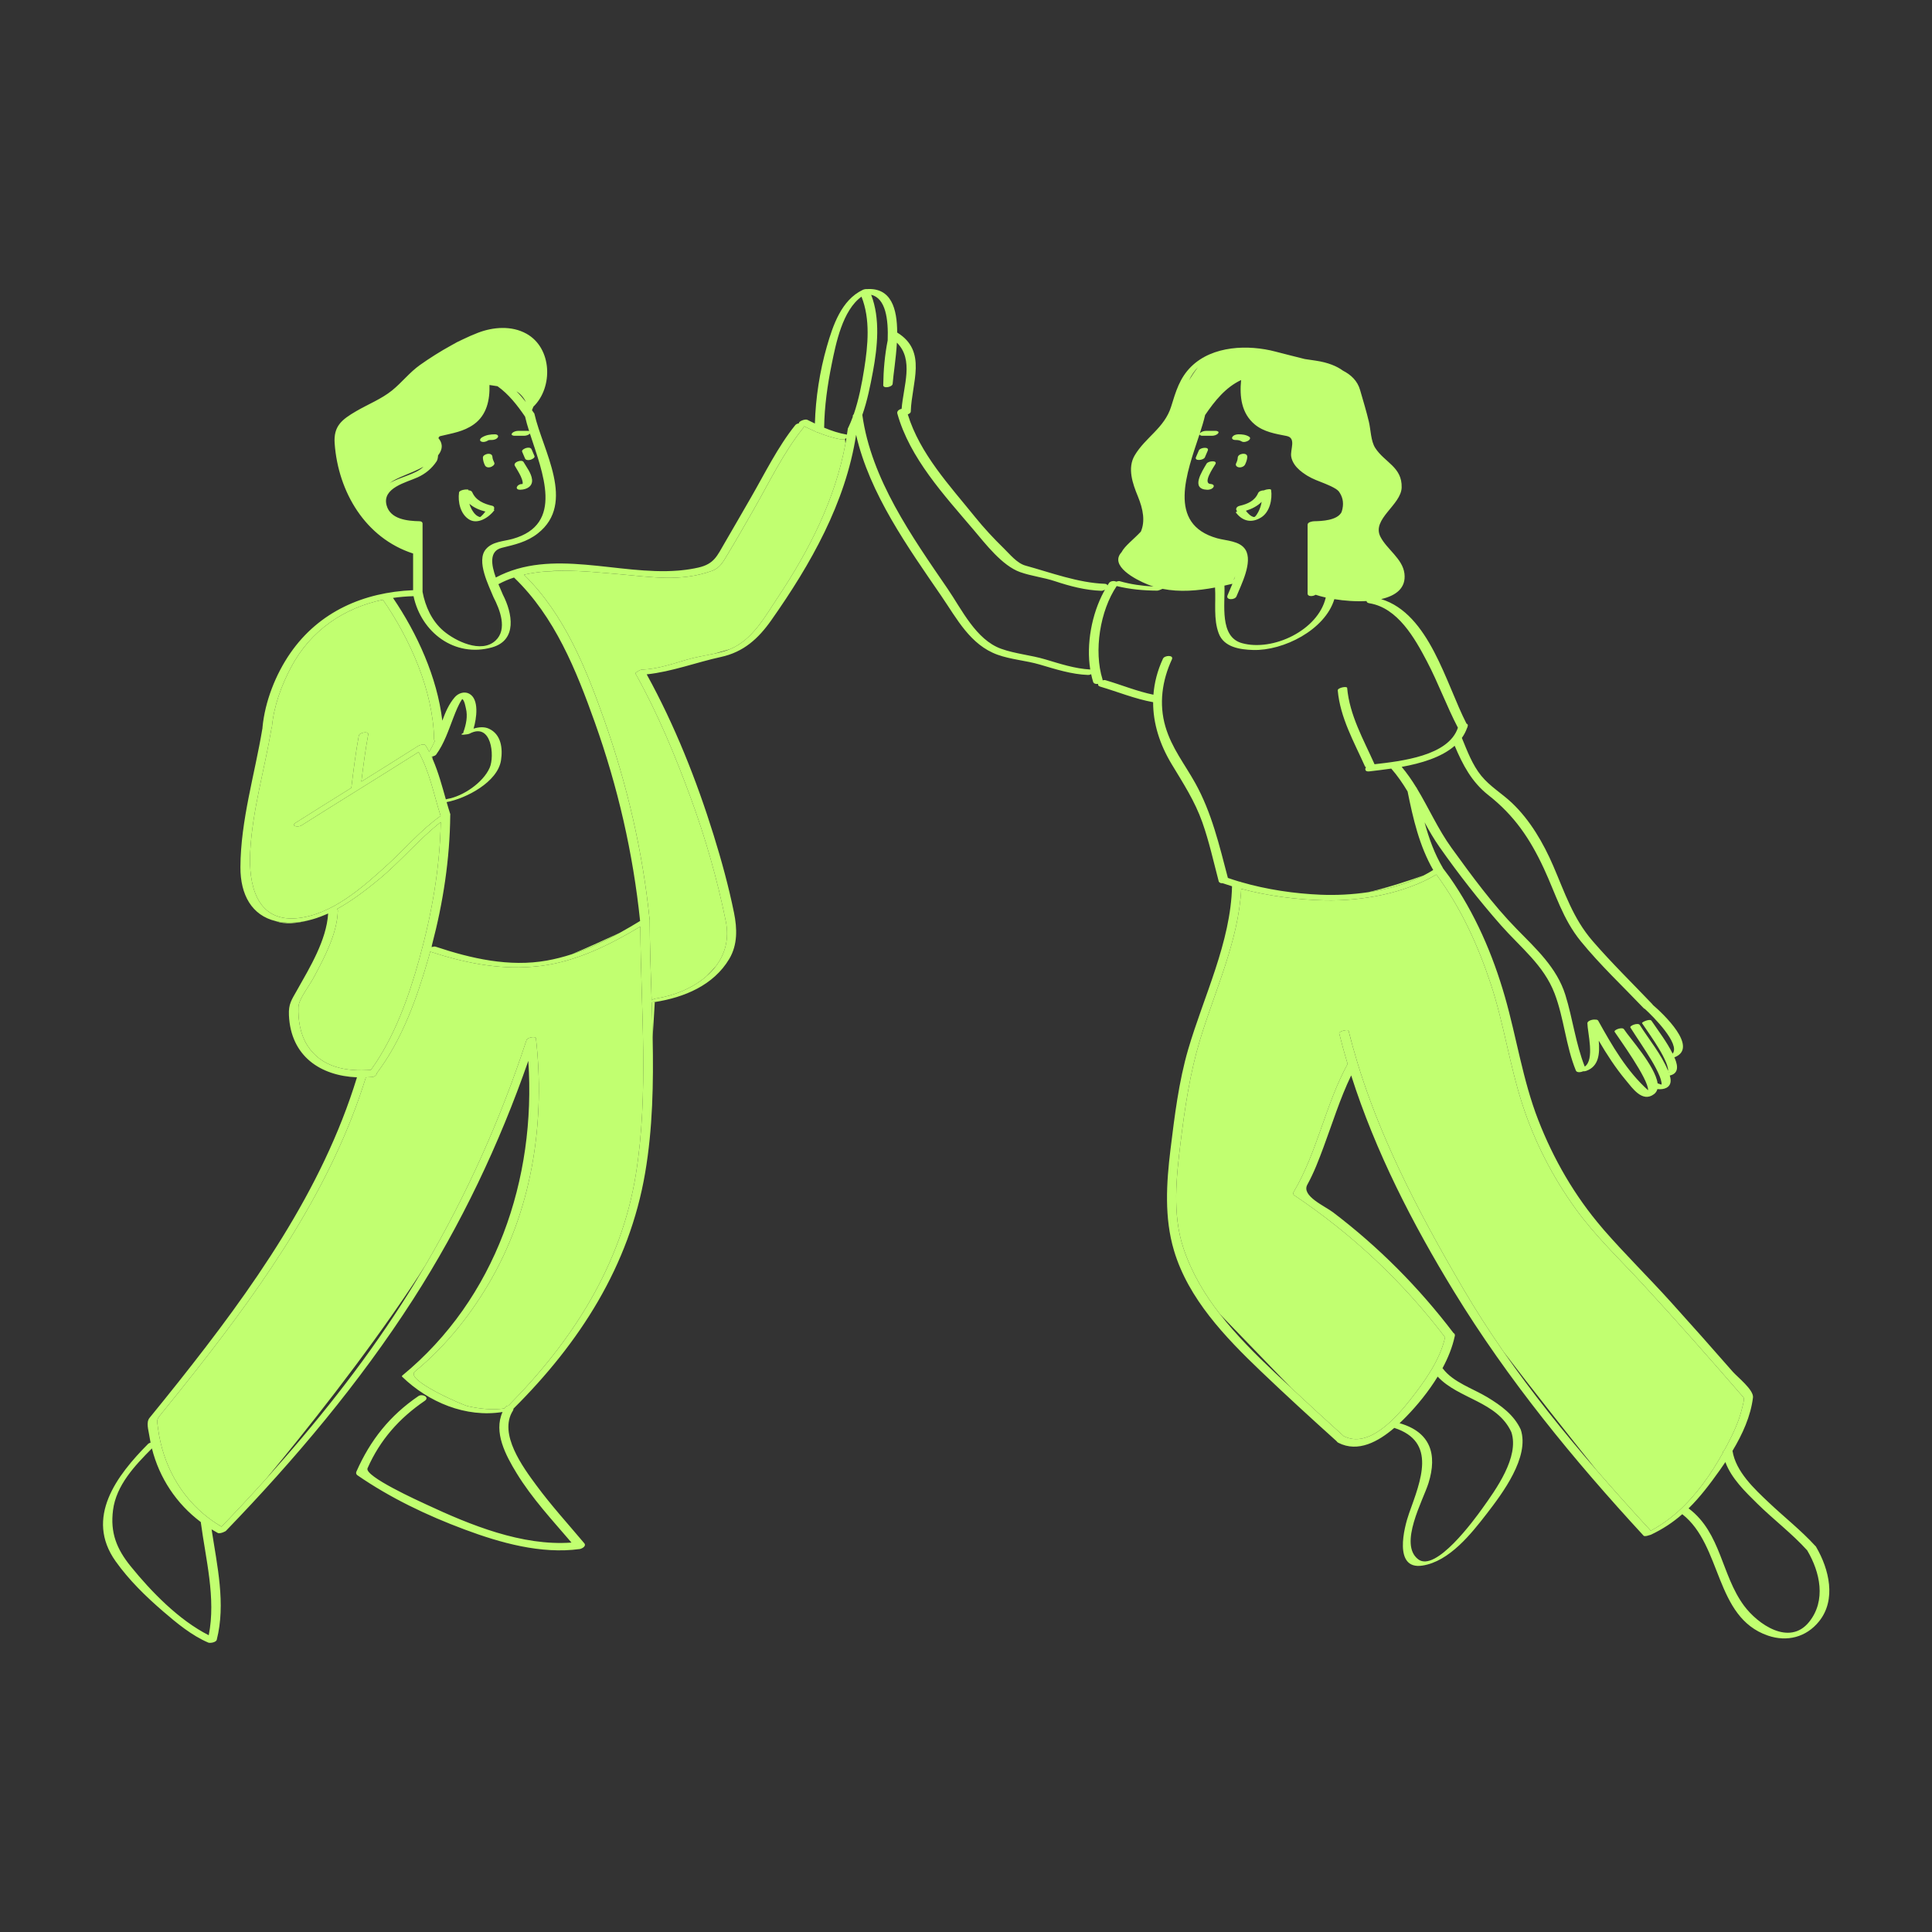 <?xml version="1.0" standalone="no"?>
<svg version="1.1" id="Layer_1" xmlns="http://www.w3.org/2000/svg" xmlns:xlink="http://www.w3.org/1999/xlink" x="0px" y="0px" width="595.28px" height="595.28px" viewBox="0 0 595.28 595.28" enable-background="new 0 0 595.28 595.28" xml:space="preserve">
<rect x="0" y="0" width="595.28" height="595.28" fill="#333333" stroke="none"/>
<path id="color_x5F_2" fill="#c1ff70" d="M135.806,253.29c-0.27,14.243-2.789,28.378-6.586,42.085
	c-3.281,11.85-7.67,24.195-14.926,34.275c-7.624,0.569-15.365-0.738-19.685-7.682c-2.11-3.394-2.791-7.727-2.658-11.665
	c0.083-2.459,3.295-6.443,4.746-9.176c3.271-6.156,7.138-13.299,7.396-20.425c0.01-0.273-0.074-0.484-0.215-0.645
	c4.652-2.551,8.963-5.894,12.774-9.027C123.31,265.559,129.026,258.639,135.806,253.29z M100.012,281.936
	c0.405-0.161,0.773-0.313,1.096-0.451c0.001-0.009,0.002-0.018,0.002-0.025C100.746,281.626,100.379,281.781,100.012,281.936z
	 M89.982,284.299c-1.844,0.055-3.513-0.123-5.031-0.484c2.843,1.107,6.578,0.671,9.885-0.176
	C93.241,284.009,91.623,284.25,89.982,284.299z M166.759,297.596c-0.357,0.046-0.713,0.077-1.069,0.116
	c-0.541,0.08-1.119,0.136-1.735,0.167c-10.733,0.85-21.181-1.305-31.408-4.666c-0.155,0.563-0.297,1.131-0.457,1.691
	c-3.562,12.445-8.075,25.248-15.94,35.689c-0.089,0.564-0.639,1.174-1.478,1.248c-0.652,0.057-1.3,0.092-1.944,0.115
	c-10.324,33.439-30.736,62.833-52.172,90.09c-3.523,4.479-7.085,8.928-10.684,13.347c-1.686,2.068-1.57,1.827-1.172,4.804
	c1.482,11.093,6.912,20.969,15.658,27.594c0.215,0.045,0.363,0.138,0.387,0.293c1.116,0.824,2.288,1.592,3.51,2.307
	c4.644-4.836,9.225-9.739,13.717-14.725c12.043-14.496,29.971-36.98,45.135-59.694c1.336-2.001,2.622-3.997,3.879-5.989
	c12.904-21.979,23.297-45.268,31.245-69.543c0.23-0.703,2.173-1.092,2.742-0.768c0.086,0.039,0.14,0.094,0.147,0.166
	c0.001,0.008,0.002,0.016,0.002,0.023c0.002,0.008,0.002,0.018,0.003,0.025c2.843,24.932-0.901,51.206-13.22,73.314
	c-6.197,11.124-14.229,21.303-24.091,29.416c-3.118,2.564,14.68,10.283,16.345,10.652c3.695,0.822,7.518,1.23,11.271,0.695
	c0.045-0.076,0.077-0.153,0.124-0.229c0.236-0.377,0.657-0.58,1.095-0.633c19.648-19.828,34.757-43.272,39.263-71.229
	c4.065-25.216,1.519-50.979,1.392-76.388C187.881,291.111,177.738,296.183,166.759,297.596z M537.185,430.553
	c-10.227-11.805-20.548-23.541-31.146-35.014c-7.001-7.578-14.524-14.715-20.583-23.106c-7.134-9.88-12.705-20.763-16.454-32.366
	c-3.913-12.112-5.657-24.754-9.653-36.842c-3.975-12.021-9.238-23.566-16.785-33.77c-9.863,5.871-23.152,8.214-34.401,7.957
	c-8.51-0.194-17.358-1.326-25.724-3.551c-0.793,16.021-8.169,31.496-12.727,46.648c-3.055,10.155-4.659,20.919-5.949,31.434
	c-1.311,10.689-2.605,22.172,0.857,32.596c2.511,7.557,6.506,14.242,11.28,20.388l21.923,22.688
	c5.355,5.002,10.748,9.968,16.193,14.875c7.794,3.981,16.322-5.878,20.561-11.275c4.334-5.52,9.125-12.153,10.67-19.164
	c-13.018-17.145-28.574-31.734-46.439-43.747c-0.312-0.209-0.459-0.61-0.256-0.952c7.346-12.382,9.78-26.916,16.67-39.527
	c-0.938-3.133-1.813-6.282-2.596-9.451c-0.146-0.597,2.758-1.345,2.898-0.777c0.791,3.201,1.678,6.369,2.629,9.514
	c0.066,0.09,0.1,0.196,0.095,0.321c2.564,8.424,5.68,16.65,9.185,24.717c1.091,2.511,2.217,5.007,3.379,7.487
	c6.02,12.849,12.924,25.311,20.075,37.527c3.88,6.628,8.035,13.066,12.399,19.355c8.838,11.572,19.748,25.353,28.556,36.371
	c5.491,6.345,11.107,12.584,16.786,18.752c2.145-1.141,4.158-2.464,6.049-3.944c0.761-0.595,1.502-1.213,2.225-1.854
	c5.703-5.074,10.233-11.537,13.975-18.254c-0.037-0.318,0.153-0.6,0.451-0.819c0.281-0.515,0.562-1.029,0.834-1.546
	c1.879-3.565,3.647-7.296,4.574-11.241C536.919,433.193,537.596,431.027,537.185,430.553z M91.187,282.943
	c10.888-0.857,20.612-9.563,28.313-16.604c5.361-4.9,10.319-10.72,16.265-14.943c-2.078-6.5-3.405-13.685-6.79-19.681
	c-6.032,3.821-12.09,7.601-18.15,11.374c-0.116,0.099-0.259,0.186-0.419,0.262c-5.862,3.65-11.726,7.303-17.56,11
	c-0.906,0.574-3.444,0.228-1.787-0.822c5.712-3.62,11.452-7.197,17.192-10.771c0.654-5.378,1.331-10.768,2.304-16.097
	c0.179-0.978,3.098-1.475,2.896-0.369c-0.879,4.814-1.514,9.68-2.111,14.539c5.861-3.651,11.721-7.308,17.549-11.012
	c0.413-0.263,1.871-0.753,2.241-0.15c0.393,0.639,0.754,1.295,1.1,1.959c0.675-1.046,1.237-2.161,1.734-3.317
	c-0.128-0.131-0.212-0.301-0.216-0.524c-0.285-14.958-7.363-30.831-15.775-43.004c-11.947,2.517-22.209,9.347-28.278,20.771
	c-2.979,5.605-5.314,11.982-5.905,18.356c-0.01,0.104-0.049,0.199-0.1,0.291c-2.131,12.772-5.969,25.515-6.611,38.49
	C76.604,272.293,78.905,283.91,91.187,282.943z M200.797,308.826c0.117,3.659,0.222,7.32,0.295,10.98
	c0.332-5.375,0.577-9.635,0.658-11.055c-0.078,0.012-0.155,0.027-0.232,0.039C201.192,308.84,200.963,308.846,200.797,308.826z
	 M133.371,234.031l-0.213-0.936c-0.063,0.012-0.126,0.023-0.189,0.033C133.107,233.428,133.24,233.729,133.371,234.031z
	 M259.345,135.414c-2.634-0.427-5.113-1.238-7.53-2.236c-0.278-0.026-0.517-0.109-0.654-0.269c-1.152-0.494-2.291-1.028-3.426-1.582
	c-0.021,0.17-0.099,0.359-0.27,0.571c-6.163,7.654-10.629,17.111-15.52,25.594c-2.557,4.436-5.078,8.895-7.727,13.275
	c-1.329,2.199-2.324,4.225-4.9,5.142c-9.591,3.416-18.387,1.89-28.279,1.036c-5.49-0.474-11.656-1.121-17.777-1.084
	c-1.838,0.061-3.55,0.136-5.108,0.217c-2.286,0.186-4.538,0.498-6.715,1c12.383,12.115,19.063,28.668,24.737,44.736
	c7.045,19.946,11.81,40.355,13.973,61.412c0,0.006-0.001,0.012,0,0.018c0.025,0.03,0.042,0.064,0.042,0.104
	c0.013,8.242,0.317,16.545,0.587,24.863c0.306-0.242,0.797-0.479,1.264-0.549c5.642-0.854,11.384-3.179,15.584-6.83
	c1.012-0.983,2.026-2.059,2.99-3.189c2.779-3.702,4.123-8.338,3.009-13.824c-2.635-12.974-6.296-25.728-10.863-38.153
	c-4.74-12.897-10.093-25.79-16.786-37.821c-0.061-0.047-0.087-0.107-0.094-0.172c-0.025-0.046-0.048-0.092-0.073-0.137
	c-0.091-0.162,0.185-0.395,0.595-0.6c0.414-0.324,0.986-0.603,1.416-0.618c4.778-0.173,9.316-1.752,13.863-3.085
	c2.74-0.803,5.57-1.232,8.349-1.818c1.771-0.483,3.424-0.951,4.867-1.384c6.988-2.889,10.776-9.992,14.847-16.104
	c9.589-14.396,17.621-30.15,20.75-47.242c-0.045-0.632-0.102-1.123-0.152-1.457C259.959,135.369,259.58,135.452,259.345,135.414z
	 M421.596,274.899c5.993-0.896,11.922-2.548,17.069-5.169C434.432,271.236,427.869,273.419,421.596,274.899z M190.906,287.447
	c-4.35,2.026-9.853,4.529-14.752,6.58C181.28,292.361,186.167,290.057,190.906,287.447z M133.122,291.079
	c-0.067,0.255-0.138,0.507-0.205,0.761c0.048-0.016,0.097-0.033,0.146-0.049C133.078,291.6,133.098,291.362,133.122,291.079z
	 M494.23,379.031c-0.197-0.236-0.396-0.473-0.594-0.707c0.176,0.204,0.339,0.417,0.516,0.62
	C494.178,378.974,494.205,379.002,494.23,379.031z"></path>
<path id="color_x5F_1" d="M559.636,476.735c-0.03-0.054-0.06-0.109-0.091-0.162c-0.012-0.021-0.023-0.042-0.035-0.063
	c-0.052-0.087-0.126-0.154-0.209-0.211c-4.364-4.78-9.523-8.827-14.221-13.268c-4.502-4.257-10.252-9.57-11.268-15.995
	c3.068-5.094,5.615-10.7,6.31-16.438c0.283-2.346-4.821-6.34-6.202-7.918c-6.372-7.283-12.791-14.526-19.282-21.705
	c-6.695-7.405-13.846-14.428-20.407-21.945c-0.025-0.029-0.053-0.058-0.078-0.087c-0.177-0.203-0.34-0.416-0.516-0.62
	c-8.459-9.855-14.972-21.137-19.675-33.224c-4.794-12.321-6.652-25.354-10.282-38.001c-3.751-13.069-9.238-25.743-17.072-36.893
	c-0.62-0.865-1.257-1.719-1.91-2.559c-0.019-0.024-0.045-0.041-0.068-0.062c-0.015-0.041-0.011-0.077-0.036-0.12
	c-2.62-4.422-4.337-9.189-5.656-14.088c1.413,2.602,2.888,5.169,4.591,7.595c5.853,8.334,12.198,16.473,18.932,24.114
	c6.01,6.82,13.189,12.267,16.535,21.024c2.939,7.691,3.432,16.114,6.56,23.753c0.267,0.651,1.412,0.592,2.191,0.227
	c0.313,0.021,0.659-0.014,0.97-0.122c3.959-1.39,4.229-5.364,3.887-9.311c2.477,4.22,5.125,8.321,8.276,12.101
	c2.088,2.502,5.152,7.088,8.754,4.369c0.542-0.408,0.867-0.936,1.033-1.545c1.067,0.105,2.077-0.016,2.829-0.423
	c0,0,0,0,0.001-0.001c1.083-0.586,1.624-1.771,0.986-3.763c0-0.001,0-0.001-0.001-0.001c2.549-0.586,2.689-2.608,1.566-5.271
	c-0.05-0.119-0.109-0.233-0.162-0.352c0.097-0.022,0.185-0.047,0.25-0.075c7.211-3.063-3.705-13.353-6.876-16.071
	c-0.03-0.072-0.074-0.144-0.142-0.215c-6.178-6.482-12.595-12.74-18.453-19.519c-5.989-6.929-8.539-14.88-12.105-23.137
	c-3.044-7.048-7.115-14.057-12.706-19.361c-3.093-2.935-6.744-5.033-9.465-8.376c-2.739-3.366-4.307-7.628-5.944-11.596
	c-0.007-0.018-0.02-0.029-0.027-0.046c0.669-0.931,1.208-1.956,1.607-3.078c0.105-0.145,0.162-0.305,0.164-0.474
	c0.013-0.038,0.028-0.074,0.04-0.113c0.117-0.39-0.063-0.63-0.379-0.749c-6.326-12.269-11.452-33.853-26.3-38.367
	c4.532-1.03,7.748-3.393,7.177-7.905c-0.576-4.555-5.437-7.445-7.403-11.318c-2.758-5.433,6.396-9.771,6.549-15.17
	c0.178-6.316-5.247-7.689-8.146-12.188c-1.364-2.116-1.374-5.631-1.949-8.048c-0.784-3.299-1.779-6.55-2.717-9.807
	c-0.823-2.859-2.834-4.702-5.269-5.944c-1.811-1.331-4.475-2.51-8.412-3.091c-1.242-0.184-2.352-0.348-3.355-0.495
	c-3.007-0.761-6.023-1.497-9-2.284c-8.371-2.211-19.395-1.881-25.994,4.607c-3.568,3.508-4.738,7.666-6.185,12.328
	c-2.046,6.597-7.904,9.437-11.222,15.022c-2.336,3.935-0.626,8.747,0.945,12.571c1.691,4.117,2.308,7.73,0.952,10.927
	c-2.168,2.347-4.972,4.403-5.958,6.351c-3.842,4.167,4.264,8.404,8,9.913c0.612,0.247,1.232,0.461,1.855,0.657
	c-3.528-0.183-7-0.668-10.435-1.649c-0.217-0.062-0.638,0.013-1.076,0.147c-0.634-0.33-1.769-0.215-2.21,0.432
	c-0.163,0.238-0.313,0.494-0.471,0.741c-0.056-0.282-0.326-0.494-0.918-0.516c-8.099-0.297-16.512-3.439-24.336-5.6
	c-2.631-0.727-4.817-3.501-6.689-5.322c-3.138-3.053-6.109-6.257-8.86-9.663c-7.813-9.674-16.993-19.472-20.721-31.611
	c0.505-0.184,0.911-0.487,0.921-0.837c0.263-8.897,5.216-18.614-4.184-24.376c-0.01-7.311-1.815-13.864-9.308-13.387
	c-0.452-0.043-0.982,0.092-1.284,0.234c-6.602,3.12-9.217,10.978-11.092,17.504c-2.181,7.588-3.438,15.734-3.675,23.678
	c-0.78-0.373-1.558-0.754-2.336-1.143c-0.678-0.338-2.83,0.511-2.573,1.1c-0.447,0.049-0.883,0.225-1.143,0.547
	c-5.406,6.712-9.376,14.902-13.672,22.332c-2.682,4.639-5.344,9.291-8.049,13.918c-2.361,4.038-3.237,6.509-8.135,7.632
	c-1.742,0.399-3.51,0.667-5.294,0.845c-0.32,0.031-0.64,0.063-0.962,0.088c-18.488,1.475-38.896-7.051-56.148,2.127
	c-1.388-3.868-2.119-8.157,1.834-9.139c4.074-1.01,7.729-1.789,11.115-4.454c11.894-9.361,1.459-25.566-1.049-36.825
	c-0.041-0.182-0.136-0.318-0.263-0.424c-0.165-0.241-0.331-0.482-0.498-0.721c0.135-0.317,0.284-0.677,0.442-1.074
	c6.134-5.956,5.805-18.078-2.168-22.492c-4.543-2.516-10.212-2.092-14.955-0.26c-1.553,0.6-3.122,1.291-4.688,2.05
	c-1.146,0.505-2.301,1.113-3.447,1.788c-3.402,1.861-6.713,3.962-9.697,6.078c-3.185,2.259-5.574,5.393-8.595,7.836
	c-3.275,2.648-7.434,4.276-11.054,6.392c-4.431,2.589-7.029,4.591-6.633,9.977c1.098,14.903,9.432,29.104,24.171,33.881
	c0,3.766,0,7.532,0,11.298c-15.187,0.626-28.937,6.559-37.82,19.374c-4.544,6.556-7.853,14.971-8.595,22.973
	c-0.006,0.064,0.001,0.12,0.009,0.177c-0.011,0.026-0.026,0.052-0.03,0.079c-2.344,14.159-6.714,28.301-6.771,42.742
	c-0.034,8.542,3.539,14.873,10.873,16.616c1.519,0.361,3.188,0.539,5.031,0.484c1.641-0.049,3.259-0.29,4.854-0.66
	c1.759-0.408,3.486-0.988,5.176-1.703c0.367-0.154,0.734-0.31,1.098-0.477c0,0.008-0.001,0.017-0.002,0.025
	c-0.521,8.234-5.615,16.564-9.554,23.566c-1.738,3.092-2.683,4.271-2.529,7.754c0.556,12.669,9.733,18.678,20.964,19.147
	c-10.693,34.98-32.414,65.39-54.912,93.751c-2.973,3.748-5.977,7.471-9.003,11.174c-1.108,1.356-0.342,3.682-0.104,5.279
	c0.117,0.795,0.259,1.582,0.419,2.361c-0.318,0.092-0.587,0.209-0.721,0.343c-9.728,9.771-19.583,22.786-10.049,36.196
	c4.131,5.811,9.269,10.819,14.653,15.459c4.18,3.6,8.775,7.411,13.895,9.602c0.598,0.256,2.421-0.093,2.612-0.844
	c2.836-11.12,0.119-22.834-1.582-34.035c0.628,0.382,1.265,0.754,1.917,1.106c0.394,0.212,1.426-0.039,2.059-0.397
	c0.193-0.076,0.354-0.164,0.447-0.261c21.285-22.051,41.08-45.52,57.672-71.336c14.764-22.976,26.508-47.711,35.489-73.471
	c2.45,36.438-10.009,73.255-38.811,96.944c-0.143,0.117-0.187,0.262-0.051,0.393c8.107,7.834,19.581,12.673,30.924,10.852
	c-2.841,6.252,0.987,13.366,4.309,18.812c4.753,7.791,11.021,14.505,16.928,21.421c-15.257,1.113-31.183-5.42-44.651-11.701
	c-2.232-1.042-19.271-8.729-18.184-11.2c3.846-8.737,9.775-15.418,17.617-20.765c1.621-1.105-0.716-2.307-1.959-1.459
	c-8.799,6.001-14.816,13.558-19.098,23.283c-0.168,0.382-0.061,0.841,0.289,1.082c10.16,7.014,21.49,12.416,33.032,16.723
	c11.07,4.13,23.554,7.65,35.463,6.037c0.679-0.092,2.193-0.887,1.429-1.796c-4.966-5.909-10.158-11.601-14.747-17.82
	c-4.097-5.554-11.741-15.838-7.262-22.981c0.159-0.254,0.216-0.479,0.21-0.679c20.381-20.266,35.668-43.972,40.56-72.628
	c2.339-13.706,2.589-27.641,2.313-41.59c-0.073-3.66-0.178-7.321-0.295-10.98c0.166,0.02,0.396,0.014,0.721-0.035
	c0.077-0.012,0.154-0.027,0.232-0.039c9.02-1.404,18.082-5.125,22.938-13.277c2.623-4.404,2.452-9.395,1.471-14.227
	c-1.646-8.099-3.837-16.082-6.29-23.969c-5.272-16.946-12.015-33.906-20.609-49.492c7.705-0.797,15.368-3.726,22.868-5.355
	c6.982-1.518,11.51-5.625,15.534-11.342c12.098-17.187,22.857-36.099,26.118-57.107c4.145,18.178,15.99,34.664,26.286,49.704
	c4.775,6.976,8.886,15.02,17.283,18.05c4.117,1.486,8.748,1.782,12.98,3.022c4.923,1.442,9.78,3.029,14.944,3.217
	c0.279,0.011,0.615-0.087,0.928-0.237c0.171,0.796,0.361,1.581,0.599,2.338c0.188,0.603,0.892,0.763,1.563,0.639
	c-0.119,0.342,0.02,0.671,0.617,0.848c5.458,1.613,10.702,3.788,16.316,4.8c-0.012,6.536,2.027,12.974,5.691,19.059
	c3.584,5.95,7.137,11.352,9.479,17.975c2.086,5.897,3.428,12.057,5.021,18.097c-0.013,0.081,0.016,0.156,0.092,0.223
	c0.203,0.332,0.648,0.451,1.128,0.419c0.96,0.326,1.922,0.65,2.899,0.944c-0.379,17.223-8.755,33.98-13.515,50.272
	c-2.896,9.911-4.193,20.598-5.448,30.83c-1.271,10.37-1.934,21.014,1.077,31.135c4.419,14.854,15.812,26.716,26.739,37.161
	c7.667,7.33,15.495,14.498,23.378,21.595c0.095,0.177,0.26,0.343,0.53,0.481c6.09,3.113,12.348-0.397,17.234-4.588
	c13.213,4.269,8.147,16.229,4.553,26.326c-1.566,4.4-4.868,17.457,4.102,16.098c8.32-1.262,15.102-9.863,19.875-16.043
	c4.775-6.184,13.243-17.431,10.434-25.867c-2.109-4.576-6.121-7.445-10.322-9.986c-4.384-2.65-10.49-4.575-13.658-8.785
	c-0.037-0.049-0.082-0.09-0.131-0.127c1.714-3.188,3.046-6.492,3.754-9.777c0.052-0.113,0.075-0.231,0.061-0.354
	c0.021-0.346-0.146-0.579-0.417-0.712c-10.685-14.063-23.067-26.523-37.134-37.211c-2.543-1.932-9.831-5.036-7.907-8.516
	c2.03-3.674,3.532-7.644,4.992-11.568c2.757-7.416,5.082-14.969,8.513-22.088c7.453,23.414,18.936,45.775,31.671,66.584
	c16.722,27.322,36.748,51.716,58.428,75.236c0.231,0.252,1.003,0.117,1.673-0.131c0.219-0.039,0.41-0.09,0.534-0.148
	c3.774-1.773,6.917-3.902,9.712-6.342c12.327,9.639,9.932,31.74,26.348,37.391c5.913,2.035,11.847,0.536,15.799-4.378
	C565.873,492.859,563.555,483.474,559.636,476.735z M514.156,330.465c-0.007-0.018-0.013-0.035-0.02-0.053
	c0.097-0.002,0.219-0.008,0.383-0.017C514.422,330.4,514.296,330.426,514.156,330.465z M458.608,245.005
	c7.956,6.252,12.786,13.368,17.053,22.528c3.686,7.913,5.8,15.601,11.409,22.488c5.952,7.308,12.888,13.808,19.381,20.623
	c0.097,0.102,0.221,0.173,0.358,0.224c2.532,2.285,10.995,10.792,8.556,13.774c-1.775-3.589-4.285-6.849-6.518-10.139
	c-0.484-0.714-3.126,0.44-2.898,0.775c1.746,2.572,3.539,5.103,5.15,7.763c0.85,1.403,1.624,2.851,2.262,4.363
	c0.246,0.582,0.422,1.183,0.557,1.799c0.069,0.318,0.06,0.553,0.029,0.729c-2.019-5.044-5.838-9.589-8.692-14.105
	c-0.533-0.843-3.253,0.215-2.898,0.777c2.151,3.402,4.46,6.699,6.526,10.157c0.94,1.575,1.809,3.195,2.509,4.892
	c0.252,0.612,0.427,1.243,0.547,1.893c0.04,0.214,0.035,0.429,0.01,0.643c-0.39-0.104-0.774-0.225-1.147-0.378
	c-0.02-0.007-0.044-0.009-0.065-0.015c-0.759-5.358-8.719-14.094-10.343-16.643c-0.548-0.858-3.271,0.193-2.898,0.777
	c1.035,1.623,10.527,14.645,10.303,17.997c-6.617-5.962-11.06-13.697-15.36-21.425c-0.146-0.261-0.493-0.352-0.9-0.338
	c-0.821-0.128-2.455,0.354-2.44,1.113c0.059,2.941,2.313,11.196-0.809,13.365c-2.814-7.101-3.709-14.822-5.979-22.097
	c-2.613-8.374-9.042-14.232-15-20.319c-7.407-7.567-13.839-16.381-20.042-24.939c-4.164-5.746-7.035-12.316-10.696-18.359
	c-0.003-0.012-0.006-0.023-0.008-0.035c-0.026-0.131-0.1-0.231-0.203-0.307c-1.347-2.196-2.809-4.316-4.478-6.299
	c5.957-1.083,12.226-2.908,16.329-6.499C450.698,235.65,453.426,240.932,458.608,245.005z M369.116,113.149
	c-0.988,1.257-1.923,2.646-2.781,4.06C367.122,115.582,368.06,114.246,369.116,113.149z M369.604,133.775
	c-0.039,0.354,0.534,0.495,0.866,0.495c0.982,0,1.964,0,2.946,0c0.641,0,1.509-0.229,1.92-0.765c0.42-0.545-0.355-0.749-0.758-0.749
	c-0.982,0-1.965,0-2.946,0c-0.642,0-1.509,0.229-1.92,0.765c-0.032,0.042-0.045,0.078-0.063,0.115
	c0.676-2.069,1.275-4.019,1.669-5.764c2.964-4.342,6.296-8.528,11.085-10.771c-0.488,5.055,0.063,10.242,4.232,13.696
	c2.747,2.276,6.367,2.874,9.757,3.53c3.128,0.605,1.081,4.167,1.454,6.379c0.148,0.879,0.51,1.66,0.988,2.371
	c0.014,0.021,0.025,0.041,0.039,0.061c0.865,1.26,2.125,2.275,3.418,3.109c0.008,0.005,0.015,0.01,0.021,0.014
	c0.185,0.119,0.369,0.24,0.554,0.352c1.641,0.996,3.454,1.63,5.232,2.341c0.106,0.042,0.214,0.085,0.32,0.128
	c1.101,0.448,2.183,0.937,3.197,1.571c0.327,0.205,0.612,0.457,0.872,0.731c1.096,1.49,1.604,3.233,1.144,5.409
	c-0.083,0.393-0.192,0.753-0.321,1.087c-1.417,2.482-5.975,2.669-8.42,2.721c-0.547,0.012-1.997,0.252-1.997,1.063
	c0,7.072,0,14.145,0,21.217c0,1.005,1.65,0.929,2.466,0.371c0.902,0.305,1.955,0.596,3.129,0.856
	c-2.326,10.083-16.289,16.704-25.822,14.053c-7.008-1.947-5.164-11.999-5.393-17.702c0-0.008,0-0.016,0-0.023
	c0.365-0.08,0.725-0.167,1.088-0.25c0.457-0.105,0.918-0.207,1.37-0.315c-0.578,1.439-1.165,2.716-1.515,3.593
	c-0.607,1.523,2.303,1.438,2.76,0.291c1.38-3.46,5.141-10.587,2.765-14.394c-1.714-2.745-5.901-2.728-8.688-3.505
	C359.408,161.494,365.711,145.666,369.604,133.775z M380.17,178.521l0.435-1.04c-0.112,0.346-0.229,0.688-0.353,1.027
	C380.228,178.51,380.195,178.518,380.17,178.521z M162.059,123.889c-0.923-1.173-1.888-2.291-2.92-3.327
	C160.533,121.444,161.451,122.679,162.059,123.889z M130.493,143.804c-2.511,2.405-7.206,3.11-10.49,5.078
	C122.4,147.029,126.687,145.911,130.493,143.804z M119.122,155.722c-1.485-5.415,6.117-7.077,9.563-8.651
	c2.425-1.107,4.367-2.72,5.839-4.932c0.286-0.432,0.408-1.088,0.452-1.838c1.906-2.399,1.02-4.25,0.115-5.282
	c0.107-0.338,0.277-0.571,0.547-0.637c3.701-0.903,7.217-1.363,10.401-3.663c3.958-2.857,4.915-7.518,4.774-12.096
	c0.567,0.088,1.365,0.211,2.478,0.383c3.419,2.431,6.073,5.818,8.496,9.365c0.311,1.379,0.745,2.873,1.241,4.443
	c-0.143-0.038-0.289-0.058-0.406-0.058c-0.982,0-1.965,0-2.947,0c-0.641,0-1.509,0.229-1.92,0.765
	c-0.42,0.545,0.355,0.749,0.758,0.749c0.982,0,1.965,0,2.947,0c0.598,0,1.38-0.211,1.817-0.673
	c3.868,11.986,10.685,27.978-5.354,32.449c-2.79,0.778-6.183,0.787-8.207,3.154c-3.108,3.635,0.976,11.399,2.329,14.795
	c1.968,3.817,4.399,9.898,0.626,13.388c-4.428,4.094-12.43,0.082-16.051-3.009c-3.561-3.04-5.572-7.497-6.423-12.006
	c0-7.006,0-14.012,0-21.018c0-0.513-0.432-0.74-0.915-0.75C125.527,160.522,120.301,160.016,119.122,155.722z M127.416,183.694
	c2.393,11.188,12.677,18.982,24.154,15.778c7.919-2.21,6.296-10.582,3.374-16.252c-0.329-0.826-0.846-1.955-1.372-3.219
	c1.531-0.83,3.137-1.511,4.805-2.057c12.551,12.059,19.16,28.537,24.901,44.646c7.069,19.84,11.775,40.226,13.946,61.18
	c-2.083,1.266-4.186,2.503-6.318,3.677c-4.739,2.609-9.626,4.914-14.752,6.58c-2.491,0.809-5.038,1.47-7.653,1.938
	c-11.579,2.071-23.354-0.625-34.316-4.287c-0.251-0.084-0.683-0.022-1.122,0.113c-0.049,0.016-0.098,0.033-0.146,0.049
	c0.067-0.254,0.138-0.506,0.205-0.761c3.429-13.012,5.489-26.509,5.603-39.951c0.03-0.093,0.039-0.188,0.008-0.286
	c-0.394-1.217-0.76-2.455-1.118-3.702c6.034-1.132,15.704-6.188,16.749-12.843c0.584-3.719,0.053-8.052-3.737-9.78
	c-1.455-0.663-3.126-0.499-4.716-0.014c0.921-3.07,1.836-9.111-1.377-10.78c-1.504-0.781-3.36-0.122-4.418,1.107
	c-1.783,2.07-2.875,4.598-3.834,7.221c-1.574-13.365-7.758-26.892-15.189-37.822C123.162,183.928,125.272,183.748,127.416,183.694z
	 M142.802,225.817c-0.11,0.058-0.221,0.114-0.327,0.171c-1.232,0.652,1.695,0.332,2.211,0.059c6.781-3.595,7.777,6.9,6.191,10.512
	c-2.019,4.595-8.217,8.796-13.022,9.608c-0.158,0.026-0.321,0.073-0.481,0.132c-1.174-4.134-2.303-8.348-4.002-12.268
	c-0.131-0.303-0.264-0.604-0.402-0.902c0.063-0.01,0.127-0.021,0.189-0.033c0.52-0.104,1.013-0.307,1.211-0.576
	c2.499-3.393,3.837-7.572,5.349-11.46c0.732-1.882,1.466-3.789,2.566-5.491c0.088-0.073,0.151-0.134,0.199-0.186
	c0.682,0.701,0.845,1.974,1.064,2.856c0.617,2.47,0.065,4.96-0.75,7.291C142.758,225.645,142.766,225.738,142.802,225.817z
	 M91.187,282.943c-12.281,0.967-14.583-10.65-14.108-20.253c0.643-12.976,4.48-25.718,6.611-38.49c0.051-0.092,0.09-0.188,0.1-0.291
	c0.591-6.374,2.927-12.751,5.905-18.356c6.069-11.424,16.331-18.254,28.278-20.771c8.412,12.173,15.49,28.046,15.775,43.004
	c0.004,0.224,0.088,0.394,0.216,0.524c-0.497,1.156-1.06,2.271-1.734,3.317c-0.346-0.664-0.707-1.32-1.1-1.959
	c-0.37-0.603-1.828-0.112-2.241,0.15c-5.828,3.704-11.688,7.36-17.549,11.012c0.598-4.859,1.232-9.725,2.111-14.539
	c0.201-1.105-2.718-0.608-2.896,0.369c-0.973,5.329-1.649,10.719-2.304,16.097c-5.74,3.574-11.48,7.151-17.192,10.771
	c-1.657,1.05,0.881,1.396,1.787,0.822c5.834-3.697,11.697-7.35,17.56-11c0.16-0.076,0.303-0.163,0.419-0.262
	c6.061-3.773,12.118-7.553,18.15-11.374c3.385,5.996,4.712,13.181,6.79,19.681c-5.945,4.224-10.903,10.043-16.265,14.943
	C111.799,273.38,102.074,282.086,91.187,282.943z M94.609,321.969c-2.11-3.394-2.791-7.727-2.658-11.665
	c0.083-2.459,3.295-6.443,4.746-9.176c3.271-6.156,7.138-13.299,7.396-20.425c0.01-0.273-0.074-0.484-0.215-0.645
	c4.652-2.551,8.963-5.894,12.774-9.027c6.656-5.473,12.373-12.393,19.152-17.741c-0.27,14.243-2.789,28.378-6.586,42.085
	c-3.281,11.85-7.67,24.195-14.926,34.275C106.67,330.22,98.929,328.912,94.609,321.969z M64.318,503.842
	c-9.243-4.681-17.763-13.473-24.044-21.228c-4.34-5.358-6.342-10.353-5.45-17.319c0.979-7.653,6.691-13.697,11.98-19.012
	c2.3,9.143,7.573,17.065,15.057,22.683C63.357,480.326,66.592,492.394,64.318,503.842z M195.911,361.874
	c-4.506,27.957-19.614,51.401-39.263,71.229c-0.438,0.053-0.858,0.256-1.095,0.633c-0.047,0.075-0.079,0.152-0.124,0.229
	c-3.754,0.535-7.576,0.127-11.271-0.695c-1.665-0.369-19.463-8.088-16.345-10.652c9.862-8.113,17.894-18.292,24.091-29.416
	c12.318-22.108,16.063-48.383,13.22-73.314c-0.001-0.008-0.001-0.018-0.003-0.025c0-0.008-0.001-0.016-0.002-0.023
	c-0.008-0.072-0.062-0.127-0.147-0.166c-0.569-0.324-2.512,0.064-2.742,0.768c-7.948,24.275-18.341,47.563-31.245,69.543
	c-2.32,3.953-4.713,7.868-7.197,11.734c-12.324,19.177-26.566,37.022-41.816,53.949c-4.492,4.985-9.073,9.889-13.717,14.725
	c-1.222-0.715-2.394-1.482-3.51-2.307c-0.023-0.155-0.172-0.248-0.387-0.293c-8.746-6.625-14.176-16.501-15.658-27.594
	c-0.398-2.977-0.514-2.735,1.172-4.804c3.599-4.419,7.16-8.867,10.684-13.347c21.436-27.257,41.848-56.65,52.172-90.09
	c0.645-0.023,1.292-0.059,1.944-0.115c0.839-0.074,1.389-0.684,1.478-1.248c7.865-10.441,12.379-23.244,15.94-35.689
	c0.16-0.561,0.302-1.129,0.457-1.691c10.228,3.361,20.675,5.516,31.408,4.666c0.577-0.046,1.155-0.104,1.735-0.167
	c0.356-0.039,0.712-0.07,1.069-0.116c10.979-1.413,21.122-6.484,30.544-12.109C197.43,310.896,199.977,336.658,195.911,361.874z
	 M260.494,136.684c-3.129,17.092-11.161,32.847-20.75,47.242c-4.07,6.112-7.858,13.216-14.847,16.104
	c-0.576,0.238-1.167,0.458-1.789,0.636c-1.014,0.29-2.043,0.529-3.078,0.748c-2.778,0.586-5.608,1.016-8.349,1.818
	c-4.547,1.333-9.085,2.912-13.863,3.085c-0.43,0.016-1.002,0.294-1.416,0.618c-0.41,0.205-0.686,0.438-0.595,0.6
	c0.025,0.045,0.048,0.091,0.073,0.137c0.007,0.064,0.033,0.125,0.094,0.172c6.693,12.031,12.046,24.924,16.786,37.821
	c4.567,12.426,8.229,25.18,10.863,38.153c1.114,5.486-0.229,10.122-3.009,13.824c-0.867,1.155-1.874,2.22-2.99,3.189
	c-4.2,3.651-9.942,5.977-15.584,6.83c-0.467,0.07-0.958,0.307-1.264,0.549c-0.27-8.318-0.574-16.621-0.587-24.863
	c0-0.039-0.017-0.073-0.042-0.104c-0.001-0.006,0-0.012,0-0.018c-2.163-21.057-6.928-41.466-13.973-61.412
	c-5.675-16.068-12.354-32.621-24.737-44.736c2.177-0.502,4.429-0.814,6.715-1c1.689-0.139,3.396-0.206,5.108-0.217
	c6.121-0.037,12.287,0.61,17.777,1.084c9.893,0.854,18.688,2.38,28.279-1.036c2.576-0.917,3.571-2.942,4.9-5.142
	c2.648-4.381,5.17-8.84,7.727-13.275c4.891-8.482,9.356-17.939,15.52-25.594c0.171-0.212,0.249-0.401,0.27-0.571
	c1.135,0.554,2.273,1.088,3.426,1.582c0.138,0.159,0.376,0.242,0.654,0.269c2.417,0.998,4.896,1.81,7.53,2.236
	c0.235,0.038,0.614-0.045,0.997-0.188c0.15-0.055,0.299-0.119,0.442-0.189C260.694,135.588,260.594,136.136,260.494,136.684z
	 M263.048,127.65c-0.204,0.188-0.328,0.408-0.296,0.652c0.004,0.034,0.011,0.067,0.016,0.102c-0.418,1.139-0.869,2.256-1.378,3.326
	c-0.089,0.105-0.147,0.22-0.163,0.342c-0.079,0.617-0.183,1.229-0.275,1.842c-2.453-0.417-4.765-1.189-7.018-2.134
	c0.085-6.583,1.03-13.188,2.338-19.628c1.279-6.299,3.328-16.569,9.17-20.74c2.768,6.977,1.986,14.946,0.842,22.198
	C265.563,118.18,264.621,123.113,263.048,127.65z M335.92,206.284c-4.749-0.259-9.289-1.757-13.82-3.111
	c-4.482-1.341-9.275-1.702-13.654-3.282c-7.758-2.8-12.13-12.143-16.488-18.509c-10.996-16.062-23.531-33.785-26.26-53.538
	c1.523-4.325,2.449-8.953,3.27-13.367c1.403-7.553,2.297-16.296-0.551-23.654c4.482,1.09,5.33,7.496,5.093,14.047
	c-0.906,4.524-1.306,9.193-1.37,13.793c-0.018,1.182,2.825,0.576,2.895-0.371c0.217-2.936,1.037-7.791,1.313-12.71
	c5.319,5.271,2.021,13.278,1.454,20.387c-0.787,0.155-1.523,0.716-1.319,1.45c3.812,13.726,14.454,25.168,23.469,35.796
	c3.665,4.32,8.806,11.081,14.361,13.06c3.462,1.233,7.203,1.631,10.711,2.795c4.669,1.551,9.36,2.787,14.296,2.968
	c0.277,0.011,0.555-0.067,0.811-0.19c0.115-0.056,0.228-0.117,0.332-0.19c-0.114,0.201-0.221,0.411-0.332,0.616
	C336.382,189.197,334.66,198.438,335.92,206.284z M378.33,270.501c-2.649-10.057-4.969-20.085-10.07-29.248
	c-3.27-5.872-7.235-10.776-9.171-17.36c-2.054-6.982-1.033-14.21,1.989-20.714c0.667-1.436-2.255-1.298-2.746-0.24
	c-1.718,3.696-2.661,7.415-2.945,11.113c-5.043-1.039-9.802-3.009-14.74-4.468c-0.281-0.083-0.604-0.054-0.92,0.042
	c0.01-0.104,0.007-0.212-0.028-0.325c-2.735-8.732-0.758-21.154,4.37-28.727c4.096,1.01,8.25,1.383,12.484,1.41
	c0.29,0.002,1.067-0.27,1.637-0.551c5.285,1.06,10.829,0.59,16.184-0.409c0.289,4.688-0.543,9.677,1.138,14.146
	c1.614,4.292,6.61,4.976,10.574,5.098c9.341,0.286,22.177-6.17,25.047-15.658c3.108,0.501,6.641,0.768,9.944,0.582
	c-0.023,0.306,0.207,0.578,0.864,0.684c8.709,1.389,13.978,10.775,17.7,17.862c3.508,6.677,6.078,13.8,9.563,20.483
	c-2.896,8.692-17.4,10.297-25.712,11.254c0.002-0.031,0.002-0.063-0.012-0.094c-3.393-7.592-7.648-14.996-8.399-23.428
	c-0.055-0.613-2.973-0.061-2.898,0.775c0.751,8.433,5.007,15.838,8.399,23.428c0.052,0.115,0.165,0.188,0.312,0.23
	c-0.441,0.646-0.261,1.44,0.999,1.289c1.987-0.238,4.312-0.499,6.772-0.86c1.926,2.191,3.552,4.574,5.038,7.048
	c1.698,8.398,3.599,16.715,7.893,24.2c-0.945,0.591-1.919,1.151-2.931,1.667c-5.147,2.621-11.076,4.273-17.069,5.169
	c-4.988,0.745-10.018,0.973-14.673,0.78c-8.083-0.335-16.612-1.586-24.524-3.889c-0.119-0.094-0.315-0.143-0.551-0.154
	C380.659,271.283,379.485,270.905,378.33,270.501z M465.668,441.256c2.549,7.649-4.819,17.758-8.932,23.51
	c-2.512,3.514-14.373,19.792-19.771,15.677c-6.093-4.646,1.521-18.183,3.165-23.441c2.813-8.989,0.577-15.773-8.903-18.495
	c0.728-0.682,1.414-1.363,2.056-2.021c3.388-3.472,6.876-7.733,9.688-12.331C449.436,431.098,461.301,431.775,465.668,441.256z
	 M516.9,465.842c-0.723,0.642-1.464,1.26-2.225,1.854c-1.891,1.48-3.904,2.804-6.049,3.944
	c-5.679-6.168-11.295-12.407-16.786-18.752c-10.101-11.67-19.765-23.707-28.556-36.371c-4.364-6.289-8.52-12.728-12.399-19.355
	c-7.151-12.217-14.056-24.679-20.075-37.527c-1.162-2.48-2.288-4.977-3.379-7.487c-3.505-8.066-6.62-16.293-9.185-24.717
	c0.005-0.125-0.028-0.231-0.095-0.321c-0.951-3.145-1.838-6.313-2.629-9.514c-0.141-0.567-3.045,0.181-2.898,0.777
	c0.783,3.169,1.658,6.318,2.596,9.451c-6.89,12.611-9.324,27.146-16.67,39.527c-0.203,0.342-0.056,0.743,0.256,0.952
	c17.865,12.013,33.422,26.603,46.439,43.747c-1.545,7.011-6.336,13.645-10.67,19.164c-4.238,5.397-12.767,15.257-20.561,11.275
	c-5.445-4.907-10.838-9.873-16.193-14.875c-1.674-1.563-3.359-3.114-5.023-4.688c-5.965-5.643-11.865-11.521-16.899-18.001
	c-4.774-6.146-8.77-12.831-11.28-20.388c-3.463-10.424-2.168-21.906-0.857-32.596c1.29-10.515,2.895-21.278,5.949-31.434
	c4.558-15.152,11.934-30.628,12.727-46.648c8.365,2.225,17.214,3.356,25.724,3.551c11.249,0.257,24.538-2.086,34.401-7.957
	c7.547,10.203,12.811,21.748,16.785,33.77c3.996,12.088,5.74,24.729,9.653,36.842c3.749,11.604,9.32,22.486,16.454,32.366
	c6.059,8.392,13.582,15.528,20.583,23.106c10.599,11.473,20.92,23.209,31.146,35.014c0.411,0.475-0.266,2.641-0.45,3.429
	c-0.927,3.945-2.695,7.676-4.574,11.241c-0.272,0.517-0.553,1.031-0.834,1.546c-0.298,0.22-0.488,0.501-0.451,0.819
	C527.134,454.305,522.604,460.768,516.9,465.842z M557.417,499.744c-6.061,7.536-15.829,0.721-20.077-5.03
	c-6.988-9.463-7.027-22.323-16.93-29.864c-0.043-0.033-0.094-0.059-0.146-0.082c3.483-3.408,6.474-7.344,9.597-11.736
	c0.587-0.826,1.174-1.674,1.755-2.54c1.821,5.012,6.19,9.21,9.828,12.795c5,4.927,10.678,9.198,15.387,14.413
	c0.004,0.007,0.005,0.014,0.009,0.021C560.813,484.436,562.718,493.151,557.417,499.744z M148.457,134.798
	c1.273-0.796,2.644-0.979,4.115-0.98c0.502-0.001,1.171,0.359,0.808,0.937c-0.384,0.609-1.24,0.813-1.907,0.813
	c-0.341,0-0.488-0.009-0.793,0.036c-0.073,0.011-0.111,0.015-0.136,0.016c-0.024,0.011-0.06,0.025-0.134,0.051
	c0.161-0.056-0.188,0.133-0.127,0.095c-0.559,0.35-1.437,0.576-2.058,0.249C147.61,135.688,148.036,135.062,148.457,134.798z
	 M151.722,140.77c0.02,0.571,0.314,1.254,0.571,1.785c0.314,0.652-0.724,1.256-1.184,1.379c-0.671,0.18-1.396,0.057-1.715-0.602
	c-0.358-0.744-0.58-1.513-0.608-2.34c-0.024-0.713,1.05-1.127,1.597-1.169C151.042,139.773,151.697,140.047,151.722,140.77z
	 M144.514,160.044c2.698,1.683,6.176-0.672,7.759-2.772c0.1-0.133,0.019-0.205-0.13-0.248c0.264-0.455,0.139-1.041-0.455-1.178
	c-2.532-0.584-5.068-1.618-6.173-4.156c-0.191-0.439-0.672-0.615-1.19-0.612c0.005-0.041,0.007-0.083,0.013-0.124
	c0.047-0.334-2.774-0.1-2.898,0.777C141.029,154.637,141.855,158.387,144.514,160.044z M149.583,157.632
	c-0.057,0.052-0.122,0.095-0.168,0.155c-0.377,0.5-0.745,0.913-1.202,1.329c-0.557,0.388-0.657,0.456-0.305,0.204
	c-0.236-0.05-0.457-0.137-0.663-0.26c-0.888-0.447-1.481-1.345-1.945-2.187c-0.287-0.522-0.506-1.082-0.675-1.658
	C145.986,156.42,147.727,157.159,149.583,157.632z M158.64,143.531c-0.657-1.134,2.152-2.085,2.68-1.176
	c0.941,1.623,2.402,3.458,2.612,5.377c0.232,2.127-1.627,3.094-3.541,3.162c-1.993,0.072-1.149-1.702,0.355-1.756
	c0.119-0.004,0.198-0.004,0.262-0.003c0.041-0.217,0.066-0.405,0.026-0.627c-0.112-0.625-0.325-1.224-0.599-1.796
	C159.908,145.61,159.251,144.586,158.64,143.531z M160.888,139.205c-0.28-0.581,0.886-1.08,1.238-1.175
	c0.547-0.146,1.372-0.199,1.66,0.399c0.325,0.674,0.557,1.389,0.884,2.063c0.281,0.582-0.887,1.082-1.238,1.176
	c-0.548,0.146-1.37,0.199-1.66-0.398C161.445,140.595,161.213,139.881,160.888,139.205z M374.473,143.014
	c-0.588,1.014-4.1,6.016-1.404,6.113c0.508,0.018,1.179,0.367,0.814,0.96c-0.37,0.604-1.242,0.844-1.904,0.819
	c-5.253-0.189-1.617-5.632-0.225-8.033C372.274,141.975,375.203,141.754,374.473,143.014z M379.712,134.631
	c0.383-0.608,1.241-0.814,1.907-0.813c1.138,0.001,2.262,0.115,3.248,0.731c0.58,0.363,0.221,0.926-0.231,1.216
	c-0.52,0.332-1.48,0.609-2.058,0.249c-0.666-0.416-1.291-0.445-2.059-0.446C380.018,135.566,379.349,135.209,379.712,134.631z
	 M380.864,142.779c0.272-0.566,0.484-1.153,0.506-1.787c0.044-1.305,2.986-1.736,2.936-0.223c-0.027,0.802-0.327,1.621-0.672,2.338
	c-0.317,0.662-1.198,0.969-1.887,0.887C381.143,143.922,380.55,143.434,380.864,142.779z M381.193,157.517
	c-0.283,0.165-0.454,0.32-0.394,0.401c2.044,2.71,4.841,3.344,7.785,1.508c2.671-1.666,3.477-5.578,3.069-8.473
	c-0.055-0.386-1.416-0.229-2.254,0.142c-0.698-0.011-1.514,0.288-1.754,0.838c-1.047,2.405-3.231,3.351-5.652,3.909
	C380.79,156.12,380.641,157.045,381.193,157.517z M388.732,154.634c-0.156,0.991-0.464,1.958-0.92,2.886
	c-0.176,0.359-0.981,1.871-1.449,1.787c-1.016-0.183-1.867-1.134-2.486-1.934C385.699,156.811,387.418,155.945,388.732,154.634z
	 M368.515,140.818c0.325-0.674,0.558-1.389,0.884-2.063c0.444-0.918,3.354-1.196,2.715,0.125c-0.326,0.674-0.558,1.389-0.884,2.063
	C370.786,141.861,367.876,142.141,368.515,140.818z" fill="#c1ff70"></path>
</svg>